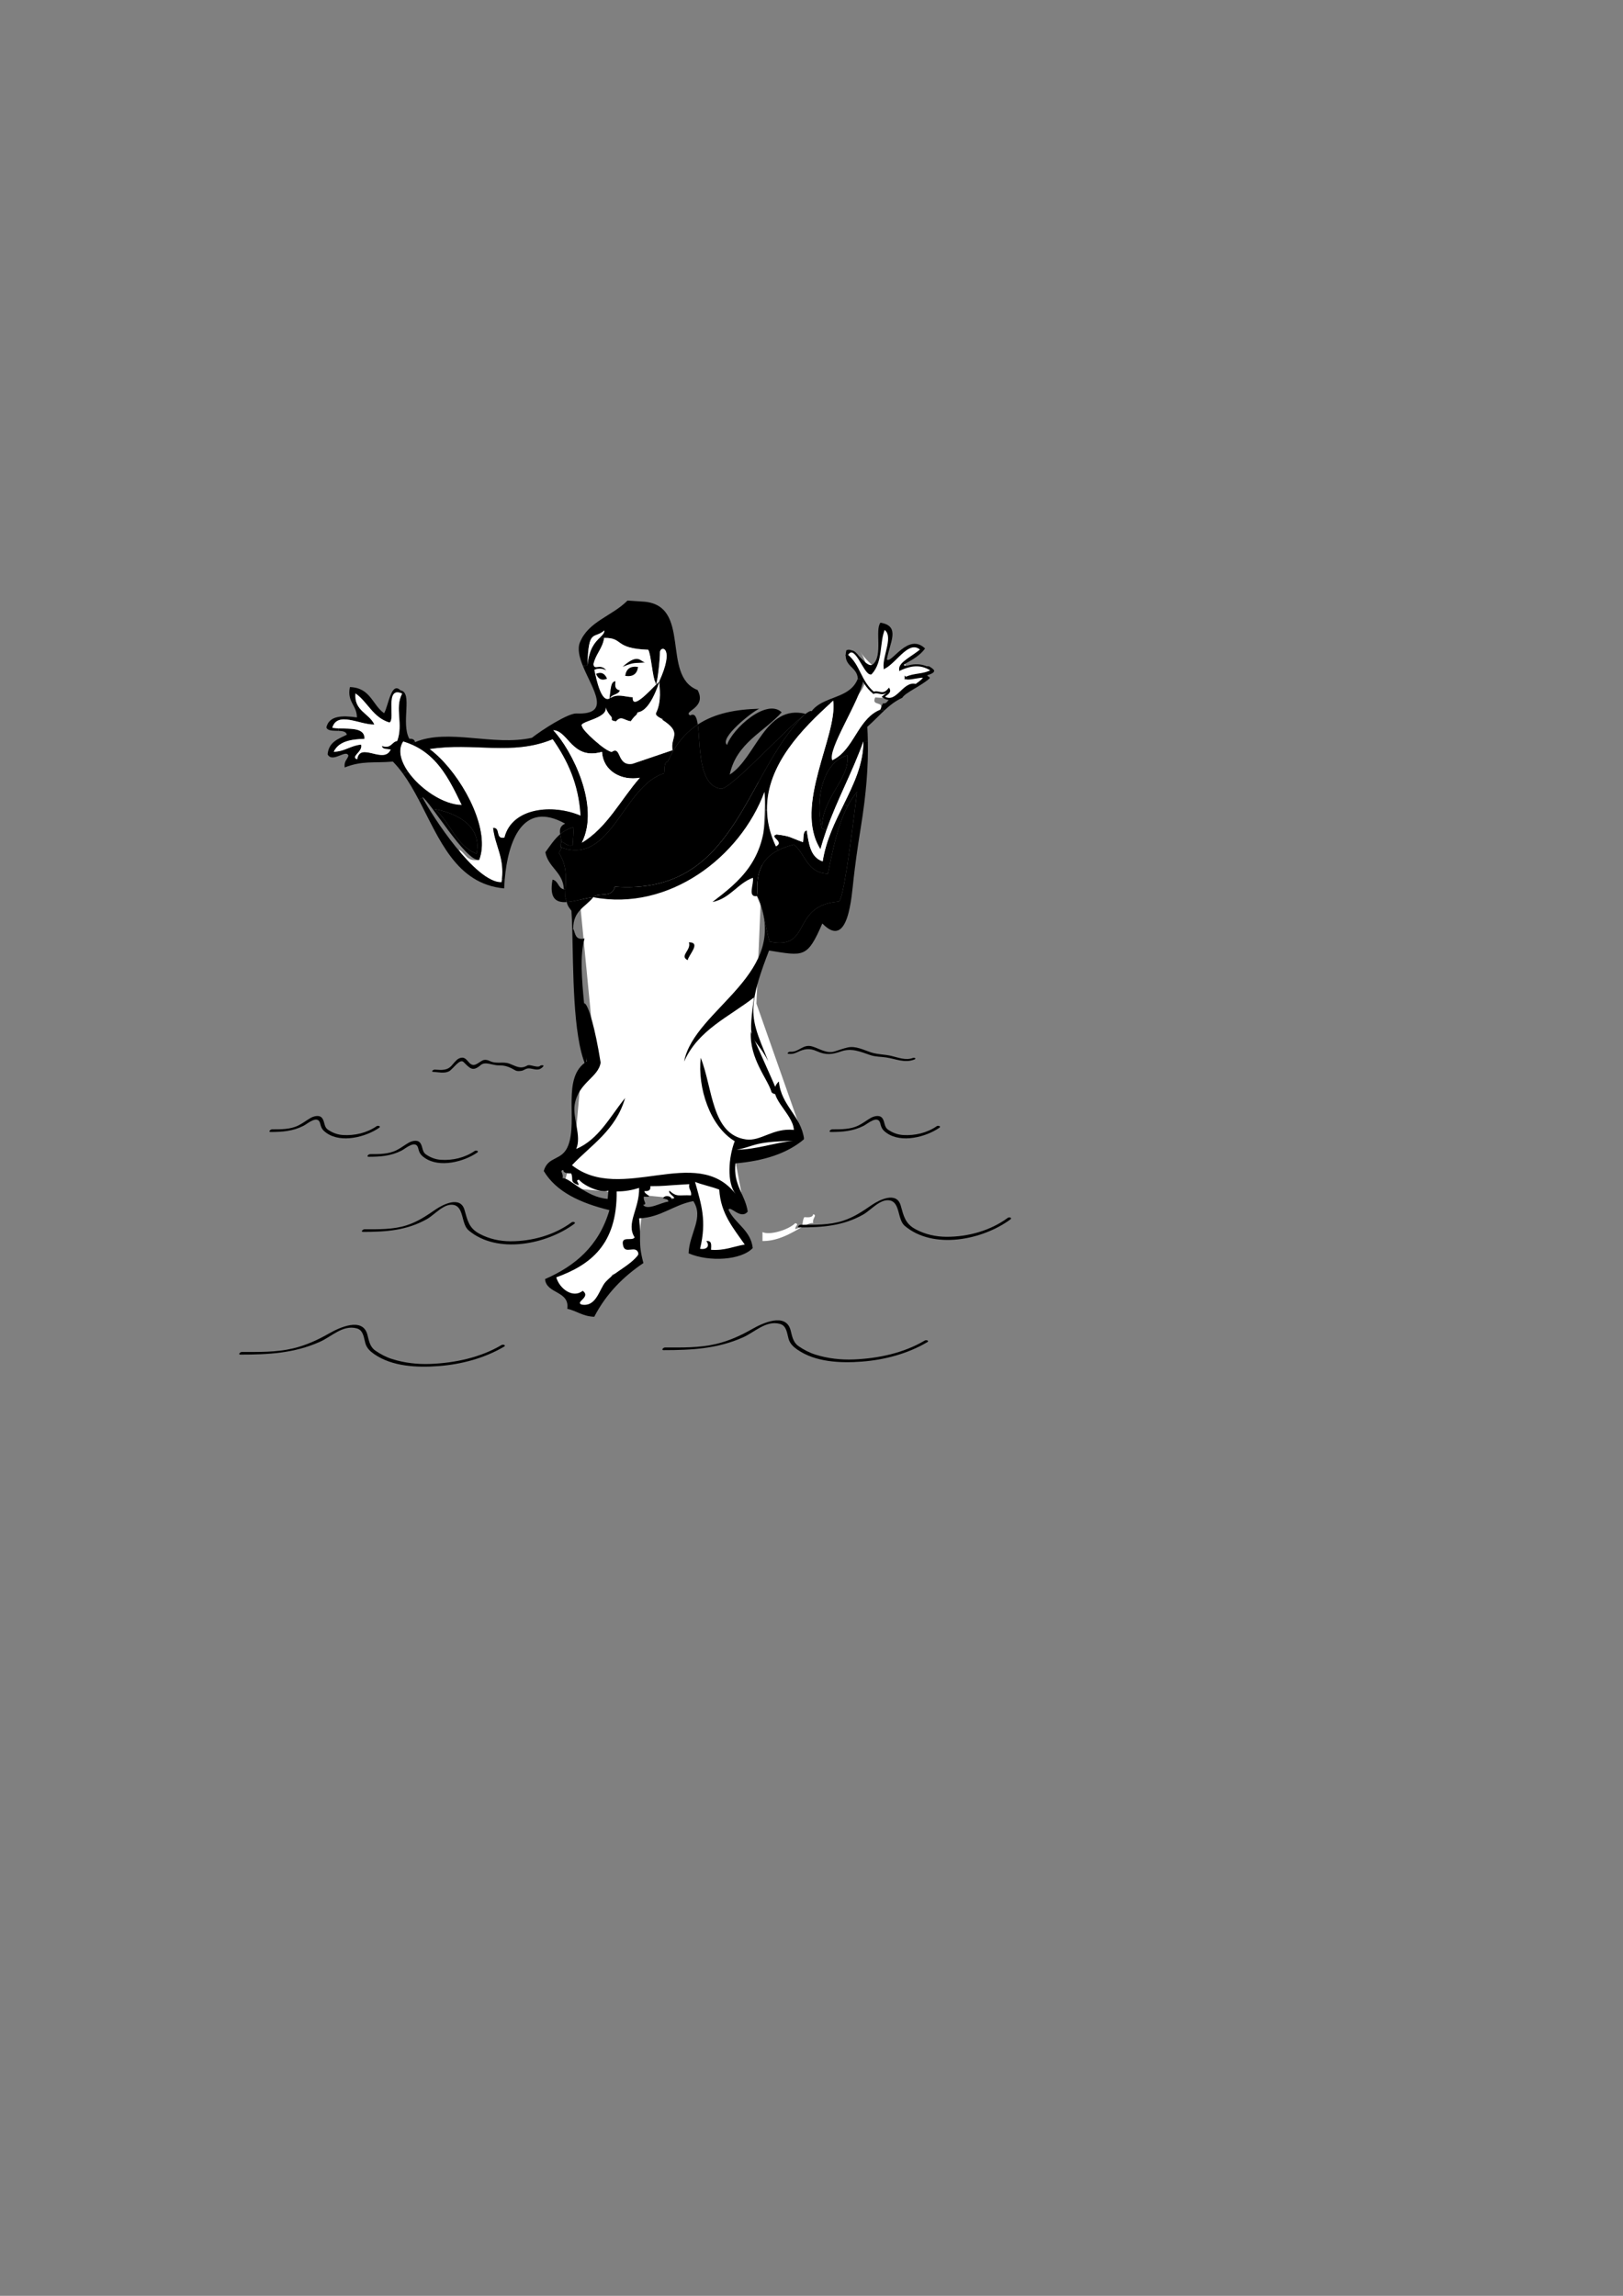 <?xml version="1.0" encoding="UTF-8" standalone="no"?>
<!-- Created with Inkscape (http://www.inkscape.org/) -->

<svg
   xmlns:dc="http://purl.org/dc/elements/1.1/"
   xmlns:cc="http://creativecommons.org/ns#"
   xmlns:rdf="http://www.w3.org/1999/02/22-rdf-syntax-ns#"
   xmlns:svg="http://www.w3.org/2000/svg"
   xmlns="http://www.w3.org/2000/svg"
   xmlns:sodipodi="http://sodipodi.sourceforge.net/DTD/sodipodi-0.dtd"
   xmlns:inkscape="http://www.inkscape.org/namespaces/inkscape"
   width="210mm"
   height="297mm"
   id="svg4743"
   version="1.1"
   inkscape:version="0.47 r22583"
   sodipodi:docname="Nuevo documento 2">
  <rect width="100%" height="100%" fill="#808080" stroke="none"/>
  <defs
     id="defs4745">
    <inkscape:perspective
       sodipodi:type="inkscape:persp3d"
       inkscape:vp_x="0 : 526.18109 : 1"
       inkscape:vp_y="0 : 1000 : 0"
       inkscape:vp_z="744.09448 : 526.18109 : 1"
       inkscape:persp3d-origin="372.04724 : 350.78739 : 1"
       id="perspective4751" />
    <inkscape:perspective
       id="perspective4643"
       inkscape:persp3d-origin="0.5 : 0.33333333 : 1"
       inkscape:vp_z="1 : 0.5 : 1"
       inkscape:vp_y="0 : 1000 : 0"
       inkscape:vp_x="0 : 0.5 : 1"
       sodipodi:type="inkscape:persp3d" />
  </defs>
  <sodipodi:namedview
     id="base"
     pagecolor="#ffffff"
     bordercolor="#666666"
     borderopacity="1.0"
     inkscape:pageopacity="0.0"
     inkscape:pageshadow="2"
     inkscape:zoom="0.35"
     inkscape:cx="350"
     inkscape:cy="520"
     inkscape:document-units="px"
     inkscape:current-layer="layer1"
     showgrid="false"
     inkscape:window-width="607"
     inkscape:window-height="491"
     inkscape:window-x="217"
     inkscape:window-y="80"
     inkscape:window-maximized="0" />
  <g
     inkscape:label="Capa 1"
     inkscape:groupmode="layer"
     id="layer1">
    <path
       id="polygon11"
       d="m 369.917,490.685 23.318,66.293 -33.668,10.099 4.131,22.195 -88.268,-8.774 5.678,-20.647 2.581,-28.907 6.71,-20.132 -6.71,-69.168 1.032,-7.742 89.817,-53.683 z"
       style="fill:#ffffff" />
    <g
       transform="translate(60.356,159.914)"
       id="g13">
      <path
         id="polygon15"
         d="m 282.516,432.134 -3.379,-14.828 6.758,-1.502 20.084,35.664 -24.778,0.938 z"
         style="fill:#ffffff;fill-rule:evenodd" />
      <path
         id="polygon17"
         d="m 251.169,458.789 -12.068,4.526 -11.582,18.373 -18.958,-15.204 27.029,-19.333 4.505,-24.776 14.64,-3.191 z"
         style="fill:#ffffff;fill-rule:evenodd" />
      <path
         style="fill:#ffffff;fill-rule:evenodd"
         id="path19"
         d="m 360.336,158.695 c 4.63,7.496 12.548,8.951 9.047,18.125 3.808,0.69 4.908,-1.703 4.746,-5.536 2.988,1.038 3.918,3.879 8.541,3.48 -0.079,4.6 -8.157,0.085 -6.295,6.896 -2.91,-0.188 -5.822,-0.379 -8.73,-0.569 -2.107,4.59 4.637,1.419 2.529,6.013 -11.186,4.451 -12.803,19.8 -23.533,24.766 -2.824,-6.259 6.39,-17.45 3.066,-24.642 10.006,-4.558 18.785,-16.101 10.629,-28.533 z"
         clip-rule="evenodd" />
      <path
         style="fill:#ffffff;fill-rule:evenodd"
         id="path21"
         d="m 380.52,162.935 c 4.382,3.331 0.479,5.981 2.247,10.374 -2.942,-0.621 -2.598,-4.124 -5.538,-4.745 0.897,-2.105 2.392,-3.527 3.291,-5.629 z"
         clip-rule="evenodd" />
      <path
         style="fill:#ffffff;fill-rule:evenodd"
         id="path23"
         d="m 347.082,182.673 c 2.407,16.945 -19.67,51.473 -6.201,72.663 5.299,-19.5 14.494,-34.552 20.975,-52.702 -0.018,20.832 -16.45,36.49 -19.898,58.618 -6.047,-2.013 -6.773,-8.692 -7.783,-15.122 -2.004,0.322 -1.444,3.565 -1.834,5.727 -6.547,-2.353 -5.863,-2.898 -12.908,-3.764 -4.058,1.056 4.215,3.545 -0.379,5.819 -14.802,-31.37 11.607,-56.355 28.028,-71.239 z"
         clip-rule="evenodd" />
      <path
         style="fill:#ffffff;fill-rule:evenodd"
         id="path25"
         d="m 236.14,203.204 c 0.613,9.709 7.814,18.767 16.419,17.146 -9.38,10.674 -16.052,24.44 -28.377,31.759 9.119,-17.926 -4.918,-45.392 -13.951,-54.979 7.392,0.306 11.23,10.277 25.909,6.074 z"
         clip-rule="evenodd" />
      <path
         style="fill-rule:evenodd"
         id="path27"
         d="m 354.104,209.435 c 1.139,11.739 -12.37,20.287 -12.56,35.717 -3.676,-14.63 1.069,-33.164 12.56,-35.717 z"
         clip-rule="evenodd" />
      <path
         style="fill:#ffffff;fill-rule:evenodd"
         id="path29"
         d="m 223.58,238.918 c -13.756,-5.892 -33.592,-3.937 -37.233,10.723 -4.76,0.975 -1.683,-4.927 -5.536,-4.745 1.023,9.164 5.973,14.879 4.113,26.572 -13.133,0.092 -16.861,-8.069 -20.879,-15.975 3.405,1.585 3.471,6.101 9.9,5.032 6.135,-15.554 -9.742,-43.442 -24.23,-54.191 21.205,-3.403 40.443,3.434 60.23,-4.841 7.141,10.198 12.728,21.759 13.635,37.425 z"
         clip-rule="evenodd" />
      <path
         style="fill:#ffffff;fill-rule:evenodd"
         id="path31"
         d="m 136.807,202.57 c 15.968,4.733 22.308,17.92 28.661,31.097 -14.317,0.006 -35.845,-20.495 -28.661,-31.097 z"
         clip-rule="evenodd" />
      <path
         style="fill-rule:evenodd"
         id="path33"
         d="m 276.537,300.824 c 6.248,0 -0.322,6.381 -0.57,8.733 -4.305,-2.08 1.904,-4.899 0.57,-8.733 z"
         clip-rule="evenodd" />
      <path
         style="fill:#ffffff;fill-rule:evenodd"
         id="path35"
         d="m 217.743,407.503 c 9.899,-3.555 20.242,5.014 29.164,7.29 -9.924,3.58 -21.593,-3.663 -29.164,-7.29 z"
         clip-rule="evenodd" />
      <g
         id="XMLID_3_">
        <g
           id="g38">
          <path
             id="path40"
             d="m 370.97,185.28 c -0.06,-0.01 -1.01,1.87 0.44,-1.28 2.91,0.19 1.65,-2.37 4.96,-2.34 l -14.6,-13.12 c 0.42,0.91 0.45,2.19 0.17,3.74 l -2.8,-0.33 c -0.25,-6.19 -7.51,-5.8 -5.61,-13.87 4.27,-2.34 9.77,9.54 13.03,6.79 4.96,-4.18 0.83,-16.87 3.67,-20.32 10.05,1.62 4.45,9.87 3.13,17.99 2.22,2.29 10.36,-13.4 18.68,-5.38 -6.49,8.83 -20.59,8.49 1.94,8.7 2.23,1.4 4.56,2.74 -0.81,4.36 -0.31,0.5 1.62,1.01 1.1,1.51 -3.67,3.5 -11.93,6.95 -13.38,9.53 -3.46,1.62 -6.1,3.7 -8.69,6.12 l -2.03,-0.28 c 0.62,-1.35 0.8,-1.77 0.8,-1.82 z" />
          <path
             id="path42"
             d="m 370.17,187.1 2.03,0.28 c -2.59,2.42 -5.14,5.16 -8.41,8.08 0.13,2.36 0.22,4.72 0.26,7.12 l -2.19,0.05 c -5.4,15.13 -12.7,28.12 -18.05,43.33 l -2.27,-0.81 c 0.19,-15.43 13.7,-23.98 12.56,-35.71 -1.4,0.31 -2.69,0.85 -3.88,1.6 l -0.7,-0.9 c 8.25,-6.11 10.55,-19.02 20.65,-23.04 z" />
          <path
             id="path44"
             d="m 364.05,202.58 c 0.24,12.08 -0.7,25.1 -3.49,42.35 -1.77,10.88 -2.73,18.41 -3.44,24.48 -1.03,8.83 -2.47,35.5 -15.33,22.2 -7.38,17.01 -9.07,15.93 -26.06,13.23 -4.26,10.95 -6.55,18.38 -7.35,24.391 l -0.19,-0.021 c 0.07,-0.47 0.13,-0.96 0.2,-1.46 -12.2,9.55 -27.28,15.81 -34.2,31.38 5,-26.17 53.38,-42.92 35.62,-80.9 0.02,0 0.03,0 0.05,0 2.65,2.94 4.18,16.19 6.16,22.25 20.92,4.38 10.07,-17.63 33.66,-19.56 2.32,0.38 6.27,-30.78 9.11,-53.64 -1.78,2.07 -3.31,4.43 -4.65,7 l -1.88,-0.92 c 4.9,-9.95 9.59,-19.6 9.6,-30.73 l 2.19,-0.05 z" />
          <path
             id="path46"
             d="m 359.14,171.95 2.8,0.33 c -1.85,10.66 -17.76,34.12 -15.3,39.59 1.04,-0.48 1.99,-1.06 2.88,-1.73 l 0.7,0.9 c -8.64,5.39 -11.9,21.26 -8.68,34.11 l 2.27,0.81 c -1.06,3.02 -2.05,6.14 -2.93,9.38 -13.47,-21.19 8.61,-55.72 6.2,-72.67 -0.41,0.37 -0.82,0.74 -1.24,1.13 l -2.22,-1.06 c 5.96,-2.62 12.8,-3.85 15.52,-10.79 z" />
          <path
             id="path48"
             d="m 354.14,234.28 c 1.34,-2.57 2.87,-4.93 4.65,-7 -2.84,22.86 -6.79,54.02 -9.11,53.64 -23.59,1.93 -12.74,23.94 -33.66,19.56 -1.98,-6.06 -3.51,-19.31 -6.16,-22.25 0.1,-0.01 0.2,-0.03 0.3,-0.05 -1.29,-12.71 3.17,-18.85 9.97,-22.33 2.35,-1.21 4.98,-2.09 7.75,-2.82 5.76,4.55 6.15,13.8 16.61,14.23 2.46,-11.84 4.84,-23.79 9.65,-32.98 z" />
          <path
             id="path50"
             d="m 352.26,233.36 1.88,0.92 c -4.81,9.19 -7.19,21.14 -9.65,32.98 -10.46,-0.43 -10.85,-9.68 -16.61,-14.23 -2.77,0.73 -5.4,1.61 -7.75,2.82 l -1.08,-1.94 c 4.6,-2.27 -3.68,-4.76 0.38,-5.82 7.05,0.87 6.36,1.41 12.91,3.77 0.39,-2.16 -0.17,-5.41 1.83,-5.73 1.01,6.43 1.74,13.11 7.79,15.12 1.61,-10.31 6.03,-19.21 10.3,-27.89 z" />
          <path
             style="fill:#ffffff"
             id="path52"
             d="m 361.86,202.63 c -0.01,11.13 -4.7,20.78 -9.6,30.73 -4.27,8.68 -8.69,17.58 -10.3,27.89 -6.05,-2.01 -6.78,-8.69 -7.79,-15.12 -2,0.32 -1.44,3.57 -1.83,5.73 -6.55,-2.36 -5.86,-2.9 -12.91,-3.77 -4.06,1.06 4.22,3.55 -0.38,5.82 -2.92,-6.18 -4.24,-12.12 -4.34,-17.77 -0.42,-22.34 17.99,-40.37 31.13,-52.34 0.42,-0.39 0.83,-0.76 1.24,-1.13 2.41,16.95 -19.67,51.48 -6.2,72.67 0.88,-3.24 1.87,-6.36 2.93,-9.38 5.35,-15.21 12.65,-28.2 18.05,-43.33 z" />
          <path
             id="path54"
             d="m 343.62,182.74 2.22,1.06 c -13.14,11.97 -31.55,30 -31.13,52.34 l -0.73,0.01 c 0,-2.78 -0.16,-5.74 -0.5,-8.9 -11.8,31.87 -46.71,58.6 -83.73,51.53 2.45,-2.59 9.43,0.64 10.56,-5.16 59.33,4.31 63.03,-54.78 92.81,-84.15 1.78,-1.38 3,-2.03 3.4,-1.64 1.87,-2.43 4.39,-3.9 7.1,-5.09 z" />
          <path
             id="path56"
             d="m 333.51,189.09 c -0.13,0.13 -0.26,0.26 -0.39,0.38 -9.74,7.57 -36.47,36.9 -40.94,36.27 -11.28,-1.58 -9.93,-21.91 -11.3,-31.4 8.45,-5.58 18.83,-7.43 30.09,-7.73 -3.53,1.44 -19.84,14.47 -15.76,17.71 2.57,-7.89 19.33,-23.04 26.69,-15.95 -8.51,9.58 -22.13,14.91 -25.4,30.46 12.9,-8.23 17.27,-34.5 37.01,-29.74 z" />
          <path
             id="path58"
             d="m 319.05,253.91 1.08,1.94 c -6.8,3.48 -11.26,9.62 -9.97,22.33 -0.1,0.02 -0.2,0.04 -0.3,0.05 -0.03,-0.05 -0.07,-0.09 -0.11,-0.13 0.02,0.04 0.04,0.09 0.06,0.13 -4.83,0.67 -1.32,-5.99 -1.99,-8.97 -7.57,2.83 -11.19,10.17 -19.77,11.86 13.04,-9.98 25.93,-20.14 25.93,-44.97 l 0.73,-0.01 c 0.1,5.65 1.42,11.59 4.34,17.77 z" />
          <path
             id="path60"
             d="m 309.75,278.1 c 0.04,0.04 0.08,0.08 0.11,0.13 -0.02,0 -0.03,0 -0.05,0 -0.02,-0.04 -0.04,-0.09 -0.06,-0.13 z" />
          <path
             id="path62"
             d="m 308.19,329.21 0.19,0.021 c -1.4,10.51 1.76,16.71 6.99,29.779 -7.63,-14.35 -10.23,-7.13 -7.18,-29.8 z" />
          <path
             id="path64"
             d="m 333.12,189.47 c -29.78,29.37 -33.48,88.46 -92.81,84.15 -1.13,5.8 -8.11,2.57 -10.56,5.16 -4.03,0.43 -8.98,2.1 -12.98,2.37 -0.17,-0.61 -0.37,-1.38 -0.69,-2.48 0.01,-1.31 0.05,-2.54 0.09,-3.72 0.25,-6.78 0.7,-11.69 -3.26,-17.95 0.69,-0.79 1.07,-1.64 1.24,-2.53 24.49,8.82 30.14,-30 50.24,-36.27 0.39,-2.16 -0.17,-5.41 1.83,-5.73 0.84,-1.92 1.75,-3.71 2.73,-5.37 3.29,-5.59 7.32,-9.73 11.93,-12.76 1.37,9.49 0.02,29.82 11.3,31.4 4.47,0.63 31.2,-28.7 40.94,-36.27 z" />
          <path
             id="path66"
             d="m 280.77,177.45 c 4.85,8.86 -7.58,10.46 -3.58,12.44 2.22,-1.26 3.16,0.79 3.69,4.45 -4.61,3.03 -8.64,7.17 -11.93,12.76 l -0.37,-0.23 c -1.38,-6.6 5.31,-8.3 -5.39,-15.06 2.93,0.63 -3.57,-1.23 -2.72,-3.09 2.91,-5.98 1.61,-12.58 1.6,-15.14 v -0.01 c 0.01,-0.03 0.02,-0.05 0.03,-0.08 -0.01,-0.01 -0.01,-0.02 -0.03,-0.02 0,-0.15 0.01,-0.29 0.03,-0.41 7.44,-16.28 1.03,-17.46 0.29,-14.39 0.03,4.14 -1.28,15.25 -1.93,15.93 -0.12,0.13 -0.22,-0.12 -0.28,-0.85 -1.36,-2.01 -2.18,-13.97 -3.54,-15.97 -17.12,-0.64 -11.72,-5.91 -21.54,-5.79 l -2.22,-0.05 c 1.29,-1.26 2.29,-2.16 2.35,-3.61 -5.23,4.5 -7.78,-1.26 -8.3,17.03 l -2.21,0.4 c -1.74,-4.28 -2.78,-8.4 -1.46,-11.62 4.26,-10.35 15.49,-12.64 23.26,-20.41 2.42,0.16 4.85,0.32 7.27,0.48 24.66,1.23 8.83,36.31 26.98,43.24 z" />
          <path
             id="path68"
             d="m 268.58,206.87 0.37,0.23 c -0.98,1.66 -1.89,3.45 -2.73,5.37 -2,0.32 -1.44,3.57 -1.83,5.73 -20.1,6.27 -25.75,45.09 -50.24,36.27 0.18,-0.86 0.16,-1.76 0.06,-2.65 0.78,-0.59 2.65,2.52 5.51,1.46 0.19,-2.91 0.38,-5.82 0.57,-8.73 -2.7,0.6 -4.86,1.83 -6.71,3.41 -0.31,-2.17 -0.11,-4.05 2.44,-5.15 -20.67,-11.58 -27.97,8.4 -29.57,27.44 l -1.34,-0.12 c 1.29,-10.8 -3.32,-16.43 -4.3,-25.23 3.85,-0.19 0.78,5.72 5.54,4.74 3.64,-14.66 23.47,-16.61 37.23,-10.72 -0.91,-15.67 -6.49,-27.23 -13.63,-37.43 -19.79,8.28 -39.03,1.44 -60.24,4.84 1.54,1.14 3.09,2.47 4.63,3.96 l -2.19,1.67 c -2.96,-3.1 -6.45,-5.74 -10.74,-7.67 l 0.95,-2.05 c 0.12,0.21 0.21,0.44 0.27,0.71 16.29,-6.84 38.2,2.06 57.13,-2.12 5.24,-4.09 17.76,-12.06 21.75,-11.89 17.44,0.72 7.86,-11.77 3.21,-23.18 l 2.21,-0.4 c 0.82,-8.24 3.79,-11.32 5.95,-13.42 l 2.22,0.05 c -0.83,5.31 -4.12,7.81 -5.22,12.81 0.32,3.37 3.34,-0.7 6.31,3.09 -2.1,-1.09 -4.17,-1.09 -5.87,-0.27 1.05,5.07 3.39,16.07 7.42,13.97 0.01,-0.06 0.02,-0.13 0.02,-0.19 l 0.22,0.03 c 3.88,-2.32 6.58,-0.7 11.11,-0.43 -0.42,6.4 7.97,-2.79 11.49,-6.28 0.81,-0.8 1.36,-1.31 1.49,-1.25 0,0.03 0,0.06 0,0.1 v 0.01 c -5.56,16.31 -10.54,14.19 -10.74,15.04 -0.36,1.47 -0.9,0.76 -3.23,4.13 -3.39,-0.52 -4.59,-2.95 -7.22,0.04 -3.4,-0.5 -1.41,-1.2 -2.3,-2.25 -1.15,-1.37 -2,-2.41 -2.77,-4.53 1.13,5.61 -14.05,6.85 -11.47,9.28 0.09,1.95 11.01,11.84 14.42,12.47 4.92,-3.33 2.35,7.13 10.22,5.77 l 19.6,-6.66 z m -16.02,13.48 c -8.61,1.62 -17.91,-2.93 -18.52,-12.64 -14.68,4.21 -16.42,-10.27 -23.81,-10.58 9.03,9.59 23.07,37.05 13.95,54.98 12.33,-7.32 19,-21.09 28.38,-31.76 z" />
          <path
             style="fill:#ffffff"
             id="path70"
             d="m 268.58,206.87 -19.6,6.66 c -7.87,1.36 -5.3,-9.1 -10.22,-5.77 -3.41,-0.63 -14.33,-10.52 -14.42,-12.47 -2.58,-2.43 12.6,-3.67 11.47,-9.28 0.77,2.12 1.62,3.16 2.77,4.53 0.89,1.05 -1.1,1.75 2.3,2.25 2.63,-2.99 3.83,-0.56 7.22,-0.04 2.33,-3.37 2.87,-2.66 3.23,-4.13 0.2,-0.85 5.18,1.27 10.74,-15.04 0.01,2.56 1.31,9.16 -1.6,15.14 -0.85,1.86 5.65,3.72 2.72,3.09 10.7,6.76 4.01,8.46 5.39,15.06 z" />
          <path
             style="fill:#ffffff"
             id="path72"
             d="m 262.39,158.67 c 0.74,-3.07 7.15,-1.89 -0.29,14.39 -0.02,0.12 -0.03,0.26 -0.03,0.41 -0.13,-0.06 -0.68,0.45 -1.49,1.25 l -0.12,-0.12 c 0.65,-0.68 1.96,-11.79 1.93,-15.93 z" />
          <path
             style="fill:#ffffff"
             id="path74"
             d="m 260.46,174.6 0.12,0.12 c -3.52,3.49 -11.91,12.68 -11.49,6.28 -4.53,-0.27 -7.23,-1.89 -11.11,0.43 0.64,-1.87 4.24,-1.75 4.73,-3.8 -2.81,-0.52 -2.22,-2.99 -2.12,-4.45 -2.09,0.38 -2.13,2.4 -2.83,8.22 0,0.06 -0.01,0.13 -0.02,0.19 -4.03,2.1 -6.37,-8.9 -7.42,-13.97 1.7,-0.82 3.77,-0.82 5.87,0.27 -2.97,-3.79 -5.99,0.28 -6.31,-3.09 1.1,-5 4.39,-7.5 5.22,-12.81 9.82,-0.12 4.42,5.15 21.54,5.79 1.36,2 2.18,13.96 3.54,15.97 0.06,0.73 0.16,0.98 0.28,0.85 z" />
          <path
             style="fill:#ffffff"
             id="path76"
             d="m 234.04,207.71 c 0.61,9.71 9.91,14.26 18.52,12.64 -9.38,10.67 -16.05,24.44 -28.38,31.76 9.12,-17.93 -4.92,-45.39 -13.95,-54.98 7.39,0.31 9.13,14.79 23.81,10.58 z" />
          <path
             id="path78"
             d="m 242.71,177.63 c -0.49,2.05 -4.09,1.93 -4.73,3.8 l -0.22,-0.03 c 0.7,-5.82 0.74,-7.84 2.83,-8.22 -0.1,1.46 -0.69,3.93 2.12,4.45 z" />
          <path
             style="fill:#ffffff"
             id="path80"
             d="m 235.23,148.33 c -0.06,1.45 -1.06,2.35 -2.35,3.61 -2.16,2.1 -5.13,5.18 -5.95,13.42 0.52,-18.29 3.07,-12.53 8.3,-17.03 z" />
          <path
             id="path82"
             d="m 225.51,298.96 c -4.69,15.95 4,48.771 0.48,61.96 -6.3,-14.88 -5.95,-46.979 -6.5,-66.7 l 0.48,-0.01 c 1.13,2.21 0.79,5.71 5.54,4.75 z" />
          <path
             id="path84"
             d="m 220.29,244.55 c -0.19,2.91 -0.38,5.82 -0.57,8.73 -2.86,1.06 -4.73,-2.05 -5.51,-1.46 -0.14,-1.32 -0.47,-2.64 -0.63,-3.86 1.85,-1.58 4.01,-2.81 6.71,-3.41 z" />
          <path
             id="path86"
             d="m 229.75,278.78 c -3.63,4.72 -9.87,6.47 -9.78,15.43 l -0.48,0.01 c -0.1,-3.35 -0.22,-6.34 -0.4,-8.83 -1.67,-2.18 -1.88,-2.63 -2.32,-4.24 4,-0.27 8.95,-1.94 12.98,-2.37 z" />
          <path
             id="path88"
             d="m 216.77,281.15 c -5.05,0.34 -8.6,-1.55 -6.92,-10.98 2.94,0.62 2.6,4.13 5.54,4.75 l 0.78,0.03 c -0.04,1.18 -0.08,2.41 -0.09,3.72 0.32,1.1 0.52,1.87 0.69,2.48 z" />
          <path
             id="path90"
             d="m 212.91,257 c 3.96,6.26 3.51,11.17 3.26,17.95 l -0.78,-0.03 c -0.32,-8.42 -7.67,-10.65 -9.05,-18.13 2.27,-3.12 4.39,-6.39 7.24,-8.83 0.16,1.22 0.49,2.54 0.63,3.86 -0.28,0.21 -0.42,0.92 -0.41,2.53 0.12,0.04 0.24,0.09 0.35,0.12 -0.17,0.89 -0.55,1.74 -1.24,2.53 z" />
          <path
             id="path92"
             d="m 214.21,251.82 c 0.1,0.89 0.12,1.79 -0.06,2.65 -0.11,-0.03 -0.23,-0.08 -0.35,-0.12 -0.01,-1.61 0.13,-2.32 0.41,-2.53 z" />
          <path
             id="path94"
             d="m 185.11,270.13 1.34,0.12 c -0.11,1.42 -0.2,2.83 -0.26,4.22 -23.63,-2.23 -31.7,-24.26 -41.81,-43.41 l 1.98,-0.87 c 4.48,8.57 25.63,41.37 38.56,41.28 0.07,-0.45 0.13,-0.9 0.19,-1.34 z" />
          <path
             id="path96"
             d="m 154.34,210.29 c 12.98,12.57 25.09,36.33 19.61,50.24 -6.43,1.06 -24.39,-29.15 -27.79,-30.73 0.06,0.12 0.13,0.25 0.2,0.39 l -1.98,0.87 c -2.37,-4.49 -4.84,-8.81 -7.66,-12.69 l 2.35,-1.11 c 5.86,8.52 17.52,16.41 26.4,16.41 -3.78,-7.83 -7.55,-15.65 -13.32,-21.71 l 2.19,-1.67 z m 18.34,47.23 c 3.25,-15.21 -13.01,-20.58 -20.5,-21.8 7.87,6.36 10.13,17.64 20.5,21.8 z" />
          <path
             id="path98"
             d="m 142.36,202.24 -0.95,2.05 c -1.44,-0.66 -2.97,-1.24 -4.6,-1.72 -2.73,4.02 -1.32,9.48 2.26,14.69 l -2.35,1.11 c -1.53,-2.12 -3.17,-4.1 -4.94,-5.9 -9.73,0.79 -14.83,-0.54 -23.57,2.85 -0.42,-3.08 1.25,-3.79 1.83,-5.73 -1.03,-3.42 -7.85,3.77 -10.18,-0.66 0.55,-6.15 5.28,-7.53 9.39,-9.62 -0.3,-1.55 -2.08,-1.81 -4.07,-1.88 l 0.03,-1.21 c 5.86,0.28 12.87,-0.47 12.68,5.12 -6.68,0.2 -12.64,1.22 -15.03,6.32 5.38,-0.12 8.29,-3.06 13.38,-3.51 1.03,3.48 -5.49,5.94 -1.92,7.18 1.4,-8.78 13.04,2.71 16.38,-4.77 -1.7,-0.34 -4.15,-0.02 -4.27,-1.74 4.56,1.55 4.65,-2 7.47,-2.44 3.07,-8.56 -0.95,-15.42 1.98,-23.13 -2.05,-1.11 -3.18,-0.65 -3.8,0.62 l -1.33,-0.16 c 1.14,-2.66 2.58,-4.27 4.76,-2.07 6.18,0.94 0.04,15.97 4.3,23.66 1.32,-0.09 2.13,0.25 2.55,0.94 z" />
          <path
             id="path100"
             d="m 130.75,179.71 1.33,0.16 c -1.64,3.38 0.24,12.49 -1.98,13.49 -8.12,-2.47 -10.54,-9.95 -16.61,-14.23 -0.82,8.5 6.7,9.67 9.24,15.21 -6.99,0.22 -18.15,-6.73 -20.56,1.58 0.94,0.16 1.97,0.25 3.04,0.3 l -0.03,1.21 c -2.51,-0.09 -5.35,0.1 -5.92,-1.69 1.34,-5.76 7.63,-5.9 14.93,-4.88 0.01,-5.95 -4.96,-7.54 -3.42,-14.83 10.09,0.3 10.92,8.71 16.71,12.78 1.11,-1.79 2,-6.11 3.27,-9.1 z" />
        </g>
        <g
           id="g102" />
      </g>
      <path
         style="fill:#ffffff;fill-rule:evenodd"
         id="path104"
         d="m 116.245,204.151 c -5.095,0.445 -8.003,3.385 -13.381,3.512 2.388,-5.099 8.351,-6.119 15.025,-6.328 0.226,-6.602 -9.626,-4.355 -15.723,-5.412 2.417,-8.313 13.577,-1.36 20.563,-1.58 -2.541,-5.544 -10.064,-6.716 -9.236,-15.216 6.062,4.282 8.481,11.762 16.607,14.235 3.059,-1.388 -2.637,-18.042 6.23,-14.194 -3.912,7.604 0.638,14.647 -2.435,23.21 -2.817,0.437 -2.905,3.988 -7.466,2.438 0.123,1.72 2.572,1.398 4.27,1.738 -3.345,7.483 -14.98,-4 -16.385,4.775 -3.566,-1.243 2.956,-3.702 1.931,-7.178 z"
         clip-rule="evenodd" />
      <path
         style="fill:#ffffff;fill-rule:evenodd;stroke:#000000"
         id="path106"
         d="m 382.551,171.576 c 4.5,-2.147 8.398,-1.116 12.979,-3.672 -4.53,-3.102 -9.278,-3.458 -15.712,-0.477 -0.23,-3.26 5.889,-5.826 10.488,-9.73 -6.146,-5.788 -12.08,5.577 -18.059,8.85 -0.608,-5.915 5.396,-15.795 -0.195,-19.221 -2.973,6.597 -0.879,15.945 -6.482,22.044 -3.256,0.347 -7.57,-16.08 -11.838,-8.995 6.273,5.026 6.293,12.774 13.111,18.448 2.583,-1.027 4.414,1.913 7.479,-1.647 0.748,1.506 -1.469,2.448 -2.727,3.573 6.514,4.631 9.868,-7.586 15.945,-5.703 10.788,-7.597 -3.448,-1.944 -4.989,-3.47 z"
         clip-rule="evenodd" />
      <path
         style="fill:#ffffff;fill-rule:evenodd"
         id="path108"
         d="M 260.688,207.727"
         clip-rule="evenodd" />
      <path
         style="fill-rule:evenodd"
         id="path110"
         d="m 152.181,235.724 c 7.487,1.221 23.751,6.582 20.499,21.795 -10.373,-4.158 -12.632,-15.437 -20.499,-21.795 z"
         clip-rule="evenodd" />
      <path
         style="fill-rule:evenodd"
         id="path112"
         d="m 306.834,344.56 c 4.121,9.469 10.375,23.107 12.988,29.403 4.166,1.69 -2.354,1.69 -2.917,0 -1.594,-5.969 -10.854,-16.264 -10.071,-29.403 z"
         clip-rule="evenodd" />
      <g
         id="XMLID_2_">
        <g
           id="g115" />
        <g
           id="g117" />
      </g>
      <path
         style="fill:#ffffff;fill-rule:evenodd"
         id="path119"
         d="m 337.322,433.752 c 2.164,0.637 -0.577,1.865 0,4.375 -3.842,-0.805 -13.007,8.902 -24.791,8.748 0,-1.457 0,-2.916 0,-4.375 3.557,1.75 12.82,-1.158 16.041,-4.373 2.119,0.646 -0.15,1.28 0,2.916 5.145,-1.472 2.671,-2.52 4.373,-5.832 2.072,0.124 4.13,0.242 4.377,-1.459 z"
         clip-rule="evenodd" />
      <path
         style="fill-rule:evenodd"
         id="path121"
         d="m 298.942,398.058 c -12.13,-7.272 -18.22,-26.186 -16.62,-40.771 5.885,14.754 5.243,37.542 22.113,39.911 7.324,1.03 13.18,-5.729 23.436,-4.648 -0.401,-8.433 -14.607,-16.932 -7.331,-23.682 1.106,11.91 10.825,16.631 12.339,28.196 -8.475,7.206 -20.075,10.664 -33.567,11.854 -1.222,10.541 4.718,15.107 5.995,23.561 -3.426,4.27 -8.625,-3.281 -9.402,-0.849 3.245,6.813 10.898,9.948 11.852,18.674 -5.555,5.951 -21.293,6.941 -31.373,2.575 0.364,-9.769 7.627,-17.416 2.307,-25.516 -9.677,1.798 -15.716,7.952 -26.488,8.434 1.236,10.412 -0.743,11.191 2.084,21.854 -9.801,6.61 -18.158,14.948 -24.038,26.26 -5.7,-0.215 -8.486,-2.856 -13.188,-3.903 1.254,-8.909 -10.254,-7.173 -10.871,-14.521 14.566,-6.358 26.322,-16.08 31.482,-33.71 -14.198,-3.473 -26.023,-8.921 -32.113,-19.154 2.139,-7.529 8.984,-4.69 11.961,-12.457 4.781,-12.501 -3.399,-33.445 9.137,-41.146 -6.117,-42.22 1.332,-33.282 6.715,0.608 -1.102,7.339 -10.823,9.64 -12.686,20.516 -1.112,6.47 3.501,15.51 0.735,21.729 11.021,-4.653 16.565,-15.874 23.921,-24.917 -4.603,15.822 -16.529,22.854 -25.99,32.854 24.074,18.991 60.869,-10.531 79.97,14.003 -4.28,-5.479 -3.449,-17.773 -0.38,-25.755 z m 28.447,-0.139 c -20.125,0.354 -19.062,2.936 -27.47,4.288 9.59,-0.006 18.939,-3.559 27.47,-4.288 z m -47.85,20.043 c 3.051,10.998 5.815,18.902 2.455,32.72 3.695,0.563 4.797,-1.648 3.052,-3.788 2.923,-0.366 2.384,2.153 2.321,4.273 6.618,0.491 11.031,-1.658 16.48,-2.572 -5.43,-7.89 -11.782,-15.002 -12.461,-26.851 -3.699,-1.473 -8.152,-2.309 -11.847,-3.782 z m -64.462,-5.832 c -2.046,0.405 0.376,1.769 -0.365,4.031 3.603,-0.42 11.233,9.279 22.104,10.121 0.121,-1.341 0.243,-2.685 0.362,-4.028 -3.42,1.315 -11.709,-2.134 -14.406,-5.364 -2.006,0.419 0.031,1.19 -0.244,2.688 -4.612,-1.784 -2.25,-2.547 -3.543,-5.739 -1.919,-0.058 -3.823,-0.122 -3.908,-1.709 z m 42.611,7.918 c 0.286,2.33 -1.276,2.438 -2.928,2.444 0.107,1.825 5.352,3.006 -0.242,2.685 -0.49,2.272 1.973,3.688 -0.366,4.03 2.138,2.944 8.812,-1.261 12.331,-1.594 0.08,-1.311 -1.551,-1.19 -2.564,-1.586 0.459,-1.682 4.167,-1.396 4.027,0.367 3.959,-0.4 -1.869,-2.282 -0.978,-4.154 3.767,3.354 4.544,2.01 10.622,2.315 0.389,-2.392 -1.388,-2.98 -0.857,-5.493 -14.868,0.854 -11.172,0.932 -19.045,0.986 z m -5.495,0.856 c -3.27,1.04 -6.809,1.76 -10.982,1.717 0.279,26.138 -13.021,35.995 -29.529,42.01 1.604,5.626 8.162,10.436 12.942,6.586 4.194,3.074 -3.845,5.434 -0.606,6.713 7.389,1.394 8.682,-7.73 11.838,-11.113 5.13,-5.502 11.625,-7.578 16.109,-13.434 -1.035,-5.431 -6.881,0.853 -7.694,-4.762 -0.81,-4.443 4.552,-1.489 5.737,-3.543 -4.377,-6.791 2.384,-13.895 2.185,-24.174 z"
         clip-rule="evenodd" />
      <path
         style="fill-rule:evenodd"
         id="path123"
         d="m 244.121,166.116 c 7.779,-7.001 8.664,-2.409 11.025,-2.138 -5.418,0.503 -5.027,-0.316 -11.025,2.138 z"
         clip-rule="evenodd" />
      <path
         style="fill-rule:evenodd"
         id="path125"
         d="m 251.664,166.181 c -0.44,3.333 -2.402,4.936 -6.262,4.374 0.441,-3.333 2.401,-4.936 6.262,-4.374 z"
         clip-rule="evenodd" />
      <path
         style="fill-rule:evenodd"
         id="path127"
         d="m 236.508,171.918 c -2.363,1.048 -4.2,0.407 -5.381,-2.349 2.361,-1.05 4.198,-0.41 5.381,2.349 z"
         clip-rule="evenodd" />
    </g>
    <g
       transform="translate(60.356,159.914)"
       id="g129">
      <g
         id="g131">
        <path
           style="fill:none"
           id="path133"
           d="m 151.886,363.609 c 2.248,0 4.495,0.729 6.743,0 2.247,-0.73 4.494,-5.844 6.742,-5.844 2.022,0 4.271,5.844 6.518,4.384 3.146,-1.463 3.146,-4.384 6.295,-2.924 4.494,2.924 8.314,-0.729 12.81,2.924 3.147,2.189 4.271,0.729 6.969,-0.732 2.022,-0.73 4.72,2.922 6.518,0" />
        <path
           id="path135"
           d="m 151.508,364.151 c 2.365,0.144 5.469,0.918 7.719,-0.262 1.918,-1.006 5.225,-6.395 7.122,-4.525 3.206,3.158 4.444,4.864 8.387,1.464 2.2,-1.896 5.861,0.214 8.782,0.159 3.33,-0.062 5.393,0.88 8.128,2.434 0.921,0.523 1.895,0.357 2.867,0.26 0.601,-0.061 1.231,-0.366 1.741,-0.657 1.789,-1.022 3.119,-0.383 4.949,-0.09 1.781,0.285 2.816,-0.038 4.05,-1.362 0.772,-0.829 -1.117,-0.77 -1.547,-0.309 -0.925,0.993 -4.201,-0.493 -5.61,-0.374 -0.254,0.021 -0.513,0.121 -0.731,0.248 -3.263,1.887 -5.573,0.147 -8.513,-0.956 -3.34,-1.254 -6.384,0.368 -9.898,-1.419 -1,-0.508 -2.424,-0.675 -3.441,-0.132 -2.502,1.336 -4.229,3.681 -6.723,0.723 -0.775,-0.92 -1.711,-2.103 -3.041,-2.129 -0.899,-0.018 -1.995,0.432 -2.648,1.041 -0.869,0.812 -1.615,1.671 -2.373,2.59 -2.332,2.833 -5.184,2.412 -8.463,2.213 -0.729,-0.045 -2.063,1.004 -0.757,1.083 l 0,0 z" />
      </g>
    </g>
    <g
       transform="translate(60.356,159.914)"
       id="g137">
      <g
         id="g139">
        <path
           style="fill:none"
           id="path141"
           d="m 325.74,354.844 c 2.947,0.729 4.631,-2.192 7.58,-2.922 3.788,0 5.893,1.462 9.261,2.922 5.053,1.461 9.685,-2.922 14.315,-2.192 5.053,0.732 8.842,3.653 13.895,3.653 5.054,0 11.369,3.652 15.579,1.461" />
        <path
           id="path143"
           d="m 325.361,355.378 c 1.559,0.139 2.621,-0.09 4.049,-0.767 3.559,-1.686 5.928,-2.236 9.754,-0.526 4.359,1.948 7.264,1.645 11.756,0.093 5.281,-1.824 9.479,0.159 14.375,1.802 2.566,0.86 5.116,0.74 7.763,1.144 4.755,0.725 8.958,2.841 13.69,1.024 1.264,-0.485 0.104,-1.093 -0.756,-0.764 -3.295,1.266 -7.053,-0.182 -10.259,-0.97 -3.47,-0.854 -6.948,-0.7 -10.382,-1.851 -3.512,-1.178 -7.284,-3.175 -11.108,-2.336 -2.203,0.483 -4.269,1.285 -6.422,1.951 -3.942,1.221 -7.453,-1.423 -11.003,-2.446 -4.585,-1.321 -6.453,2.955 -10.698,2.577 -0.72,-0.063 -2.061,0.953 -0.759,1.069 l 0,0 z" />
      </g>
    </g>
    <g
       transform="translate(60.356,159.914)"
       id="g145">
      <g
         id="g147">
        <path
           style="fill:none"
           id="path149"
           d="m 330.854,439.58 c 11.688,0 19.723,0 29.949,-5.846 2.923,-1.46 10.227,-8.764 14.61,-7.304 5.843,1.462 2.921,7.304 6.575,11.688 12.417,12.42 38.715,7.307 51.132,-2.191" />
        <path
           id="path151"
           d="m 330.505,440.229 c 11.214,-0.005 21.357,-0.686 31.308,-6.323 3.77,-2.137 8.307,-7.834 13.031,-6.868 5.073,1.037 3.615,9.354 7.26,12.427 14.002,11.808 38.029,6.9 51.644,-3.15 1.057,-0.78 -0.542,-1.301 -1.254,-0.775 -8.493,6.27 -19.364,9.271 -29.849,9.27 -5.281,0 -10.51,-1.155 -15.174,-3.643 -5.24,-2.796 -5.893,-6.548 -7.367,-11.695 -2.016,-7.038 -10.57,-2.656 -14.187,-0.173 -4.567,3.136 -8.679,5.934 -14.046,7.677 -6.6,2.144 -13.82,1.953 -20.669,1.956 -0.854,-0.001 -2.003,1.297 -0.697,1.297 l 0,0 z" />
      </g>
    </g>
    <g
       transform="translate(60.356,159.914)"
       id="g153">
      <g
         id="g155">
        <path
           style="fill:none"
           id="path157"
           d="m 117.553,441.77 c 11.688,0 19.722,0 29.948,-5.845 2.923,-1.461 10.228,-8.765 14.61,-7.303 5.844,1.46 2.923,7.303 6.575,11.686 12.417,12.42 38.715,7.307 51.133,-2.19" />
        <path
           id="path159"
           d="m 117.204,442.419 c 11.212,-0.005 21.36,-0.683 31.306,-6.322 3.77,-2.138 8.308,-7.834 13.032,-6.867 5.076,1.04 3.614,9.351 7.26,12.425 14.003,11.808 38.028,6.9 51.644,-3.149 1.059,-0.78 -0.541,-1.301 -1.252,-0.775 -8.494,6.27 -19.365,9.27 -29.851,9.269 -5.28,0 -10.51,-1.155 -15.173,-3.643 -5.24,-2.796 -5.893,-6.548 -7.367,-11.695 -2.016,-7.036 -10.572,-2.655 -14.188,-0.173 -4.567,3.136 -8.678,5.934 -14.045,7.677 -6.6,2.144 -13.82,1.953 -20.669,1.956 -0.854,-0.002 -2.003,1.297 -0.697,1.297 l 0,0 z" />
      </g>
    </g>
    <g
       transform="translate(60.356,159.914)"
       id="g161">
      <g
         id="g163">
        <path
           style="fill:none"
           id="path165"
           d="m 264.509,499.577 c 14.628,0 24.684,0 37.481,-5.846 3.659,-1.46 12.801,-8.764 18.287,-7.304 7.313,1.462 3.656,7.304 8.229,11.688 15.54,12.42 48.453,7.307 63.993,-2.191" />
        <path
           id="path167"
           d="m 264.16,500.227 c 13.609,-0.003 26.31,-0.644 38.901,-6.279 5.776,-2.585 11.146,-8.364 17.968,-6.563 3.329,0.879 3.472,4.615 4.244,7.282 0.697,2.407 2.322,3.928 4.311,5.307 8.891,6.165 21.117,6.642 31.502,5.858 11.05,-0.833 22.471,-3.842 32.039,-9.521 1.125,-0.667 -0.514,-1.214 -1.252,-0.775 -10.349,6.141 -22.781,8.756 -34.693,9.238 -6.36,0.258 -12.785,-0.465 -18.855,-2.393 -2.932,-0.931 -5.648,-2.362 -8.168,-4.108 -2.713,-1.882 -3.124,-4.869 -3.891,-7.79 -2.329,-8.868 -13.906,-3.362 -18.683,-0.636 -5.759,3.288 -11.389,5.87 -17.908,7.396 -8.071,1.891 -16.589,1.682 -24.817,1.684 -0.856,10e-4 -2.004,1.3 -0.698,1.3 l 0,0 z" />
      </g>
    </g>
    <g
       transform="translate(60.356,159.914)"
       id="g169">
      <g
         id="g171">
        <path
           style="fill:none"
           id="path173"
           d="m 57.556,501.767 c 14.626,0 24.683,0 37.481,-5.845 3.657,-1.461 12.799,-8.765 18.285,-7.303 7.313,1.46 3.658,7.303 8.229,11.686 15.541,12.42 48.453,7.307 63.995,-2.19" />
        <path
           id="path175"
           d="m 57.207,502.416 c 13.605,-0.003 26.313,-0.64 38.9,-6.278 5.776,-2.588 11.145,-8.361 17.968,-6.563 3.329,0.879 3.472,4.614 4.245,7.281 0.696,2.408 2.321,3.928 4.311,5.307 8.89,6.165 21.115,6.642 31.502,5.858 11.049,-0.832 22.471,-3.842 32.039,-9.52 1.125,-0.667 -0.514,-1.214 -1.252,-0.775 -10.35,6.14 -22.781,8.755 -34.695,9.237 -6.359,0.258 -12.783,-0.465 -18.854,-2.393 -2.933,-0.931 -5.649,-2.362 -8.168,-4.108 -2.713,-1.882 -3.124,-4.869 -3.891,-7.789 -2.329,-8.867 -13.907,-3.362 -18.683,-0.636 -5.76,3.287 -11.389,5.869 -17.908,7.396 -8.07,1.89 -16.588,1.681 -24.816,1.683 -0.856,0.001 -2.005,1.3 -0.698,1.3 l 0,0 z" />
      </g>
    </g>
    <g
       transform="translate(60.356,159.914)"
       id="g177">
      <g
         id="g179">
        <path
           style="fill:none"
           id="path181"
           d="m 120.297,405.038 c 5.953,0 10.045,0 15.253,-2.855 1.487,-0.712 5.208,-4.278 7.439,-3.564 2.977,0.714 1.489,3.564 3.349,5.705 6.324,6.064 19.716,3.569 26.041,-1.071" />
        <path
           id="path183"
           d="m 119.949,405.688 c 5.73,-0.01 10.836,-0.38 16.013,-2.994 1.958,-0.989 7.196,-5.724 8.249,-1.03 0.506,2.257 1.271,3.26 3.176,4.579 7.176,4.972 19.047,1.905 25.618,-2.603 1.083,-0.743 -0.53,-1.271 -1.253,-0.775 -4.811,3.3 -10.709,4.671 -16.496,4.301 -2.666,-0.17 -5.126,-1.118 -7.301,-2.625 -2.129,-1.476 -1.417,-4.201 -3.053,-5.902 -1.381,-1.438 -4.073,-0.609 -5.482,0.219 -1.982,1.166 -3.752,2.548 -5.814,3.59 -3.986,2.014 -8.622,1.936 -12.959,1.942 -0.856,0.001 -2.004,1.299 -0.698,1.298 l 0,0 z" />
      </g>
    </g>
    <g
       transform="translate(60.356,159.914)"
       id="g185">
      <g
         id="g187">
        <path
           style="fill:none"
           id="path189"
           d="m 72.343,392.917 c 5.952,0 10.044,0 15.252,-2.854 1.488,-0.714 5.208,-4.278 7.44,-3.565 2.976,0.714 1.488,3.565 3.348,5.706 6.324,6.063 19.717,3.567 26.041,-1.071" />
        <path
           id="path191"
           d="m 71.994,393.566 c 5.73,-0.01 10.836,-0.38 16.013,-2.992 1.958,-0.988 7.196,-5.726 8.249,-1.031 0.506,2.258 1.271,3.261 3.176,4.58 7.176,4.971 19.047,1.904 25.619,-2.603 1.083,-0.742 -0.531,-1.271 -1.254,-0.775 -4.811,3.299 -10.709,4.67 -16.496,4.3 -2.666,-0.17 -5.125,-1.118 -7.301,-2.625 -2.129,-1.475 -1.417,-4.2 -3.051,-5.902 -1.381,-1.438 -4.075,-0.608 -5.482,0.219 -1.984,1.166 -3.754,2.549 -5.816,3.59 -3.986,2.013 -8.622,1.935 -12.959,1.941 -0.855,0.002 -2.004,1.3 -0.698,1.298 l 0,0 z" />
      </g>
    </g>
    <g
       transform="translate(60.356,159.914)"
       id="g193">
      <g
         id="g195">
        <path
           style="fill:none"
           id="path197"
           d="m 346.273,392.917 c 5.952,0 10.045,0 15.252,-2.854 1.488,-0.714 5.209,-4.278 7.44,-3.565 2.976,0.714 1.487,3.565 3.348,5.706 6.325,6.063 19.718,3.567 26.042,-1.071" />
        <path
           id="path199"
           d="m 345.926,393.566 c 5.729,-0.01 10.835,-0.379 16.012,-2.992 1.957,-0.988 7.197,-5.725 8.248,-1.031 0.506,2.258 1.271,3.261 3.176,4.58 7.178,4.971 19.049,1.904 25.621,-2.603 1.083,-0.742 -0.531,-1.271 -1.254,-0.775 -4.811,3.299 -10.709,4.67 -16.496,4.3 -2.666,-0.17 -5.127,-1.118 -7.303,-2.625 -2.129,-1.475 -1.416,-4.2 -3.051,-5.902 -1.381,-1.438 -4.073,-0.608 -5.481,0.219 -1.983,1.166 -3.754,2.549 -5.816,3.59 -3.985,2.013 -8.622,1.935 -12.958,1.941 -0.856,0.002 -2.005,1.3 -0.698,1.298 l 0,0 z" />
      </g>
    </g>
  </g>
</svg>
